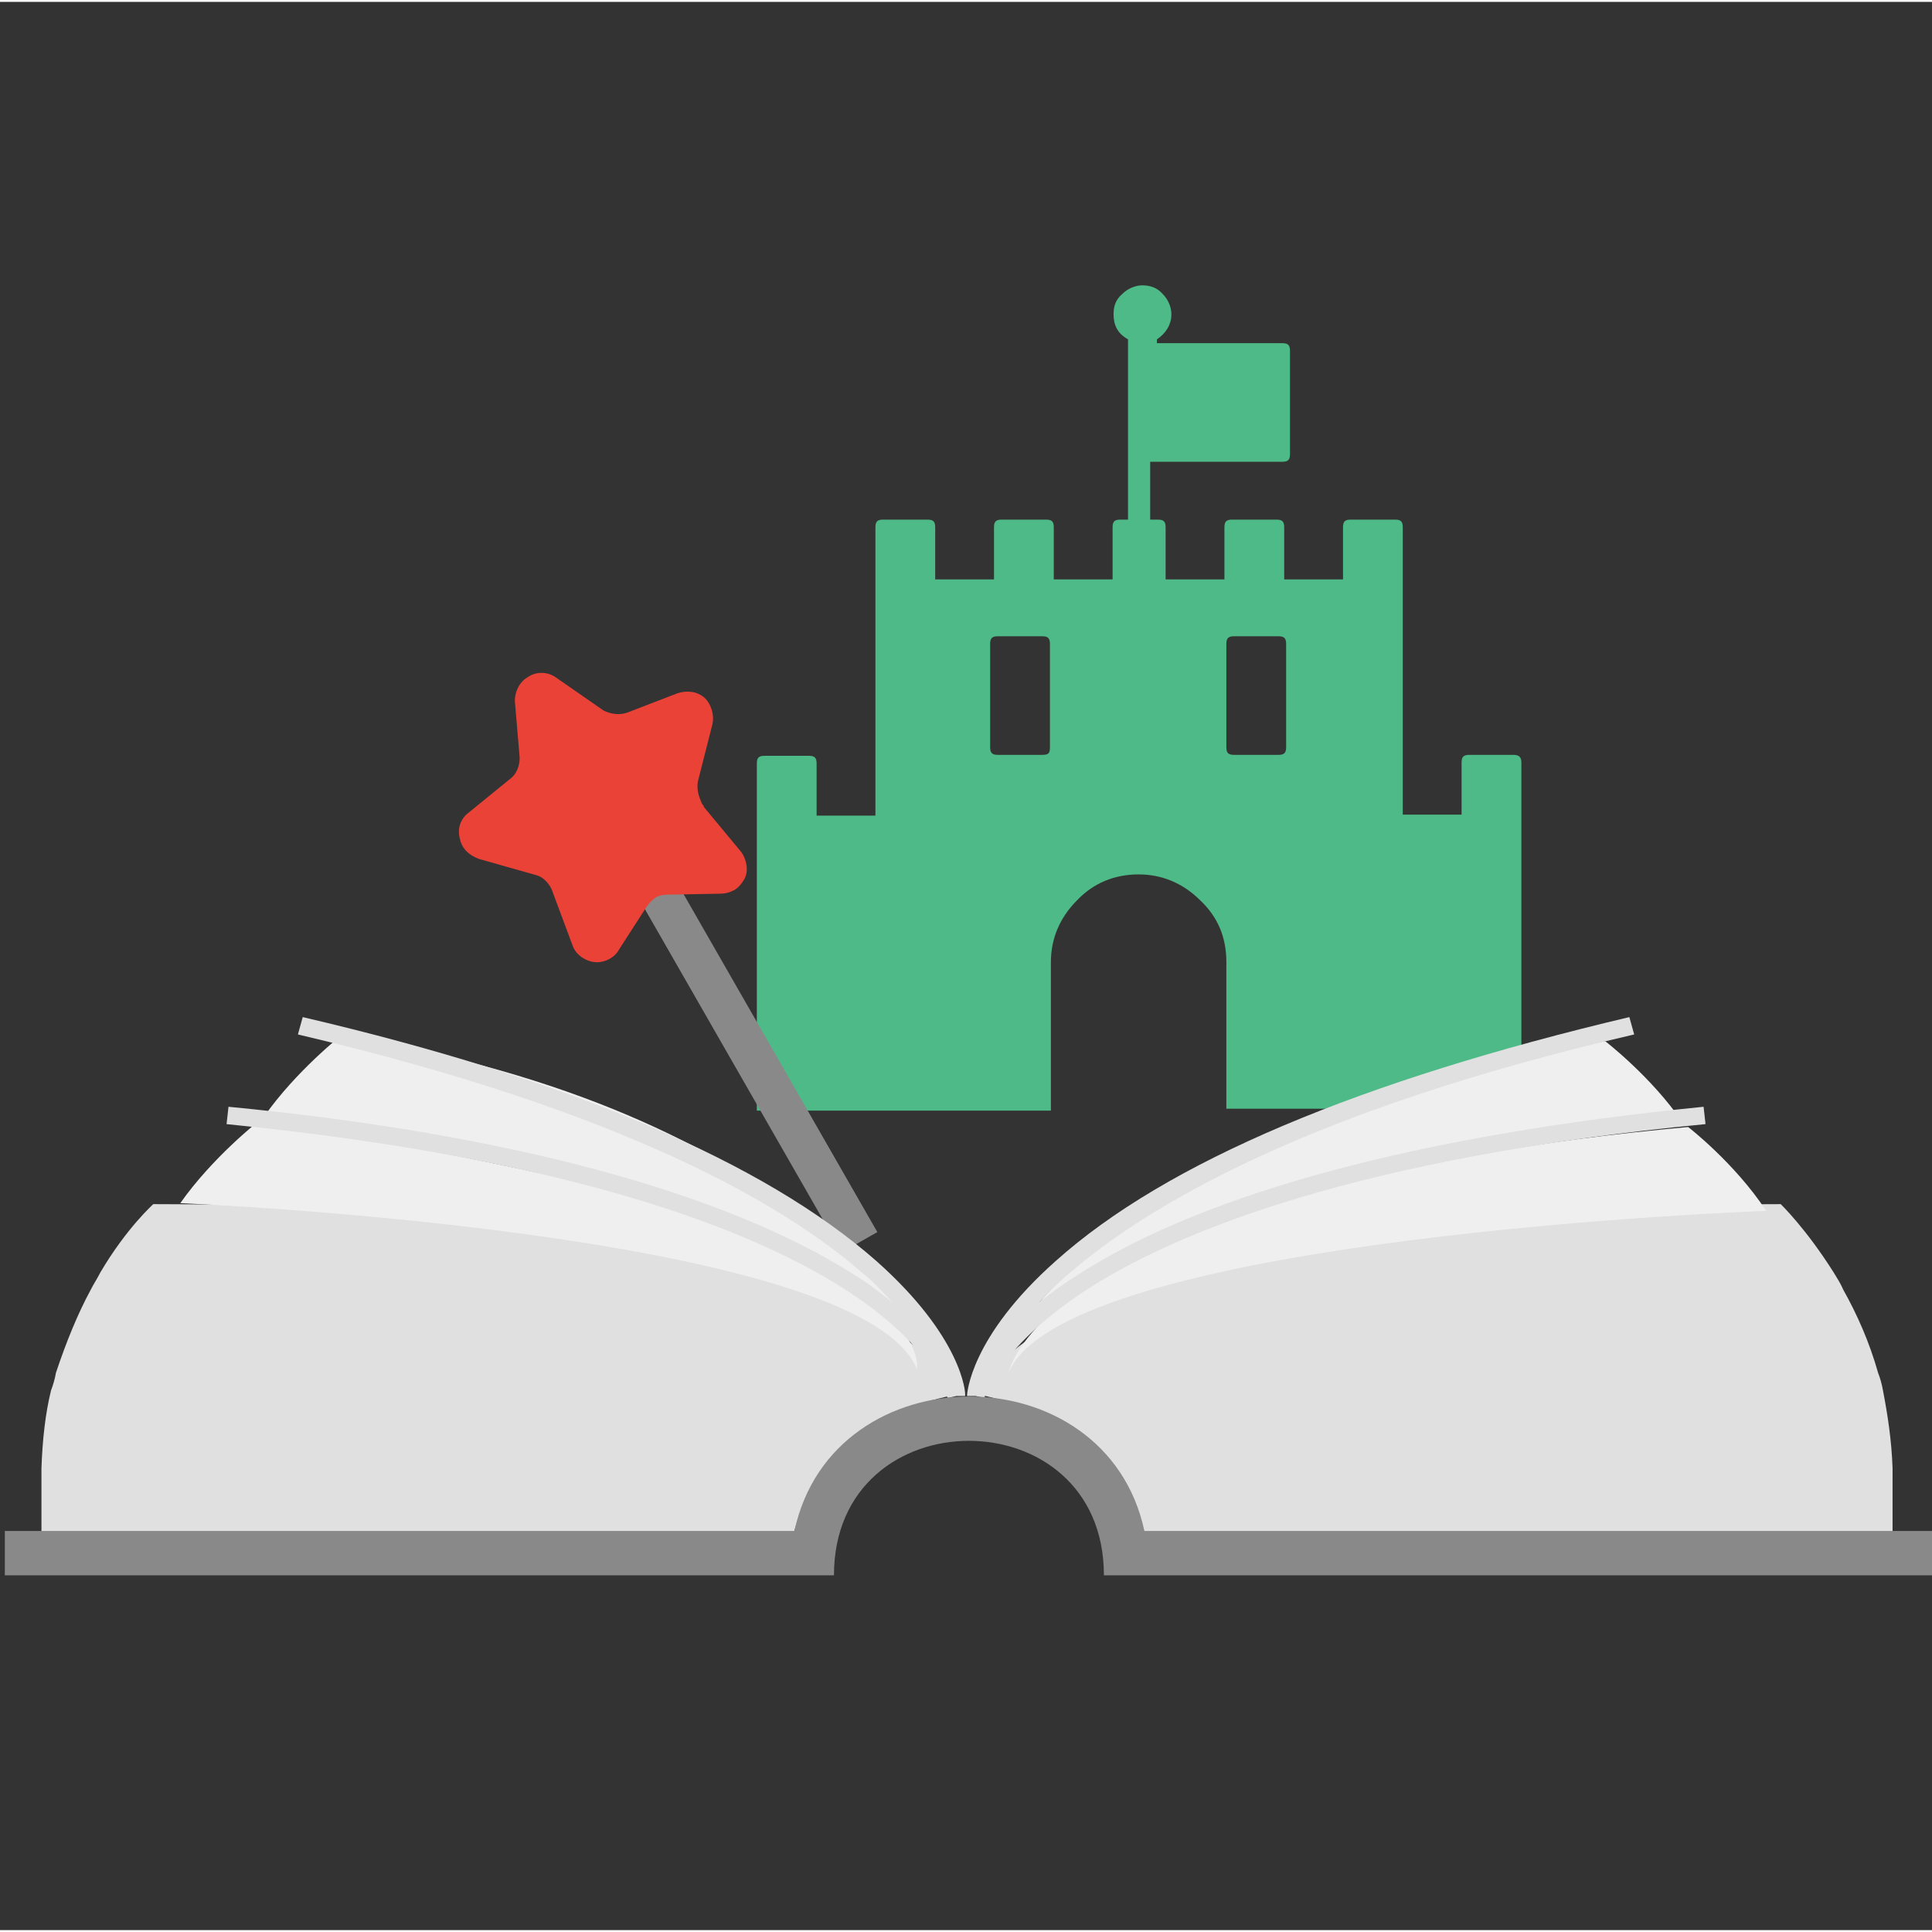 <svg class="icon" viewBox="0 0 1026 1024" version="1.1" xmlns="http://www.w3.org/2000/svg" width="200" height="200"><rect x="0" y="0" width="1026" height="1024" fill="#333333" stroke="none"/><path d="M557.568 395.776V340.992c0-3.072-1.024-4.096-4.096-4.096h-23.552c-3.072 0-4.096 1.024-4.096 4.096v54.784c0 3.072 1.024 4.096 4.096 4.096h23.552c3.584 0 4.096-1.024 4.096-4.096z m125.44 0V340.992c0-3.072-1.024-4.096-4.096-4.096H655.36c-3.072 0-4.096 1.024-4.096 4.096v54.784c0 3.072 1.024 4.096 4.096 4.096h23.552c3.072 0 4.096-1.024 4.096-4.096z m124.928 8.192v183.808h-156.672V509.952c0-13.312-4.608-24.064-13.824-32.768-9.216-9.216-20.48-13.824-32.768-13.824-12.8 0-24.064 4.608-32.768 13.824-9.216 9.216-13.824 20.48-13.824 32.768V588.8H401.92V404.48c0-3.072 1.024-4.096 4.096-4.096h23.552c3.072 0 4.096 1.024 4.096 4.096v27.648h31.232V279.04c0-3.072 1.024-4.096 4.096-4.096h23.552c3.072 0 4.096 1.024 4.096 4.096v27.648h31.232v-27.648c0-3.072 1.024-4.096 4.096-4.096h23.552c3.072 0 4.096 1.024 4.096 4.096v27.648h31.232v-27.648c0-3.072 1.024-4.096 4.096-4.096h4.096V179.2c-5.632-3.072-7.68-7.68-7.68-13.312 0-4.096 1.024-7.68 4.608-10.752 3.072-3.072 7.168-4.608 10.752-4.608s7.68 1.024 10.752 4.608c3.072 3.072 4.608 7.168 4.608 10.752 0 5.632-3.072 10.24-7.68 13.312v2.048h66.56c3.072 0 4.096 1.024 4.096 4.096v54.784c0 3.072-1.024 4.096-4.096 4.096h-70.144v30.72h4.096c3.072 0 4.096 1.024 4.096 4.096v27.648h31.232v-27.648c0-3.072 1.024-4.096 4.096-4.096h23.552c3.072 0 4.096 1.024 4.096 4.096v27.648h31.232v-27.648c0-3.072 1.024-4.096 4.096-4.096h23.552c3.072 0 4.096 1.024 4.096 4.096v152.576h31.232v-27.648c0-3.072 1.024-4.096 4.096-4.096h23.552c3.584 0 4.096 2.048 4.096 4.096z" fill="#4DBA87" p-id="2285"></path><path d="M338.944 475.648l18.944-10.752L465.92 653.312l-18.944 10.752-108.032-188.416z" fill="#898989" p-id="2286"></path><path d="M370.688 413.696l7.68-30.208c1.024-4.608-0.512-10.24-4.096-13.824-4.096-3.584-9.216-4.096-14.336-2.56l-26.624 10.24c-4.096 1.536-8.704 1.024-12.8-1.024l-25.088-17.408c-4.096-3.072-10.24-3.584-14.848-0.512-4.608 2.56-7.168 7.68-7.168 12.8l2.56 30.208c0 4.096-1.536 8.704-5.12 11.264l-22.016 17.92c-4.096 3.072-6.144 8.192-4.608 13.824 1.024 5.12 4.608 8.704 10.24 10.752l30.72 8.704c3.072 1.024 5.12 3.072 7.168 6.144 0 0.512 0.512 1.024 0.512 1.024l11.264 30.208c1.536 4.608 6.656 8.192 11.776 8.704s10.752-2.56 12.8-6.656l14.848-23.04c1.024-1.536 3.072-3.584 4.608-4.608 1.536-1.024 4.096-1.536 6.144-1.536l28.16-0.512c2.56 0 4.608-0.512 6.656-1.536 2.56-1.024 4.608-3.584 6.144-6.144 2.56-4.608 1.024-10.752-1.536-14.336L373.76 427.52v-0.512c-0.512-0.512-1.024-1.024-1.536-2.56-2.048-4.608-2.048-8.192-1.536-10.752" fill="#EB4237" p-id="2287"></path><path d="M81.408 638.464s-14.336 12.8-28.16 36.352c-1.536 3.072-3.584 6.144-5.12 9.216-6.656 12.288-12.8 27.136-18.432 44.032-0.512 3.072-1.536 6.656-2.56 9.216-3.072 12.288-4.608 26.624-5.12 41.472V816.128h398.848s1.536-9.216 8.192-22.016c1.024-3.072 3.072-5.12 5.12-8.192 3.072-4.608 7.168-9.216 11.264-14.336 2.56-2.56 4.608-4.608 7.168-6.656 6.144-5.12 12.8-10.24 22.016-14.336 3.072-1.536 6.656-3.072 9.216-4.096 7.168-3.072 15.36-5.12 25.088-7.168-0.512-0.512-36.864-100.864-427.52-100.864z m923.648 140.288c-0.512-14.848-2.56-28.16-5.12-41.472-0.512-3.072-1.536-6.656-2.56-9.216-4.608-16.384-11.264-31.232-18.432-44.032-1.536-3.584-3.584-6.656-5.12-9.216-14.848-23.552-28.16-36.352-28.16-36.352-390.656 0-427.52 100.864-427.52 100.864 8.704 1.536 17.408 4.096 25.088 7.168 3.584 1.024 6.656 3.072 9.216 4.096 8.192 4.096 15.872 8.704 22.016 14.336 2.56 2.56 5.12 4.608 7.168 6.656 4.608 4.608 8.192 9.216 11.264 14.336 1.536 3.072 3.584 6.144 5.12 8.192 6.656 12.288 8.192 22.016 8.192 22.016h398.848V783.36v-4.608z" fill="#E0E0E0" p-id="2288"></path><path d="M488.96 711.68s-61.44-122.88-307.712-162.816c0 0-24.064 18.944-40.96 43.008 0 0 71.168 10.752 148.992 30.72-41.472-9.216-91.648-18.944-152.576-27.648 0 0-24.064 18.944-40.96 43.008 0 0 360.96 14.848 391.168 88.064 0 0 5.12-24.064-51.712-54.272 24.064 12.8 44.032 26.112 53.76 39.936z m407.552-114.176c-39.424 3.584-75.264 8.192-106.496 13.824 58.368-11.264 103.424-16.384 103.424-16.384-16.384-24.064-40.96-43.008-40.96-43.008-246.272 39.424-312.32 154.624-312.32 154.624 17.408-24.064 61.44-45.056 113.152-60.928-110.08 38.4-117.76 82.432-117.76 82.432 30.208-72.704 402.432-86.016 402.432-86.016-16.896-25.6-41.472-44.544-41.472-44.544z" fill="#EFEFEF" p-id="2289"></path><path d="M465.408 668.672c-59.904-52.736-162.304-96.256-304.64-129.536l-2.56 9.216c174.592 40.96 259.072 91.136 299.52 126.464 6.656 5.12 11.776 11.264 16.384 15.872-6.144-4.608-12.8-10.24-21.504-15.36-68.096-43.008-182.272-74.24-331.264-88.576l-1.024 9.216c184.832 18.432 279.04 56.832 325.632 86.016 50.176 31.232 56.832 59.392 57.344 59.392l4.608-1.024h4.608c0.512-1.536-1.536-31.232-47.104-71.68z m439.296-81.92c-148.992 14.848-263.168 45.056-331.264 88.576-8.192 5.12-15.36 10.24-21.504 15.36 4.608-5.12 10.24-10.752 16.384-15.872 40.448-34.816 124.928-86.016 299.52-126.464l-2.56-9.216c-142.848 33.792-245.76 76.8-304.64 129.536-45.568 40.448-47.104 70.656-47.104 71.68h4.608l4.608 1.024s7.168-27.648 57.344-59.392c46.592-29.184 140.8-68.096 325.632-86.016l-1.024-9.216z" fill="#E0E0E0" p-id="2290"></path><path d="M607.744 812.032c-20.48-95.232-165.376-95.232-185.856 0H2.56v23.552h440.32c0-95.232 143.36-95.232 143.36 0h440.32v-23.552h-418.816z" fill="#898989"></path></svg>
